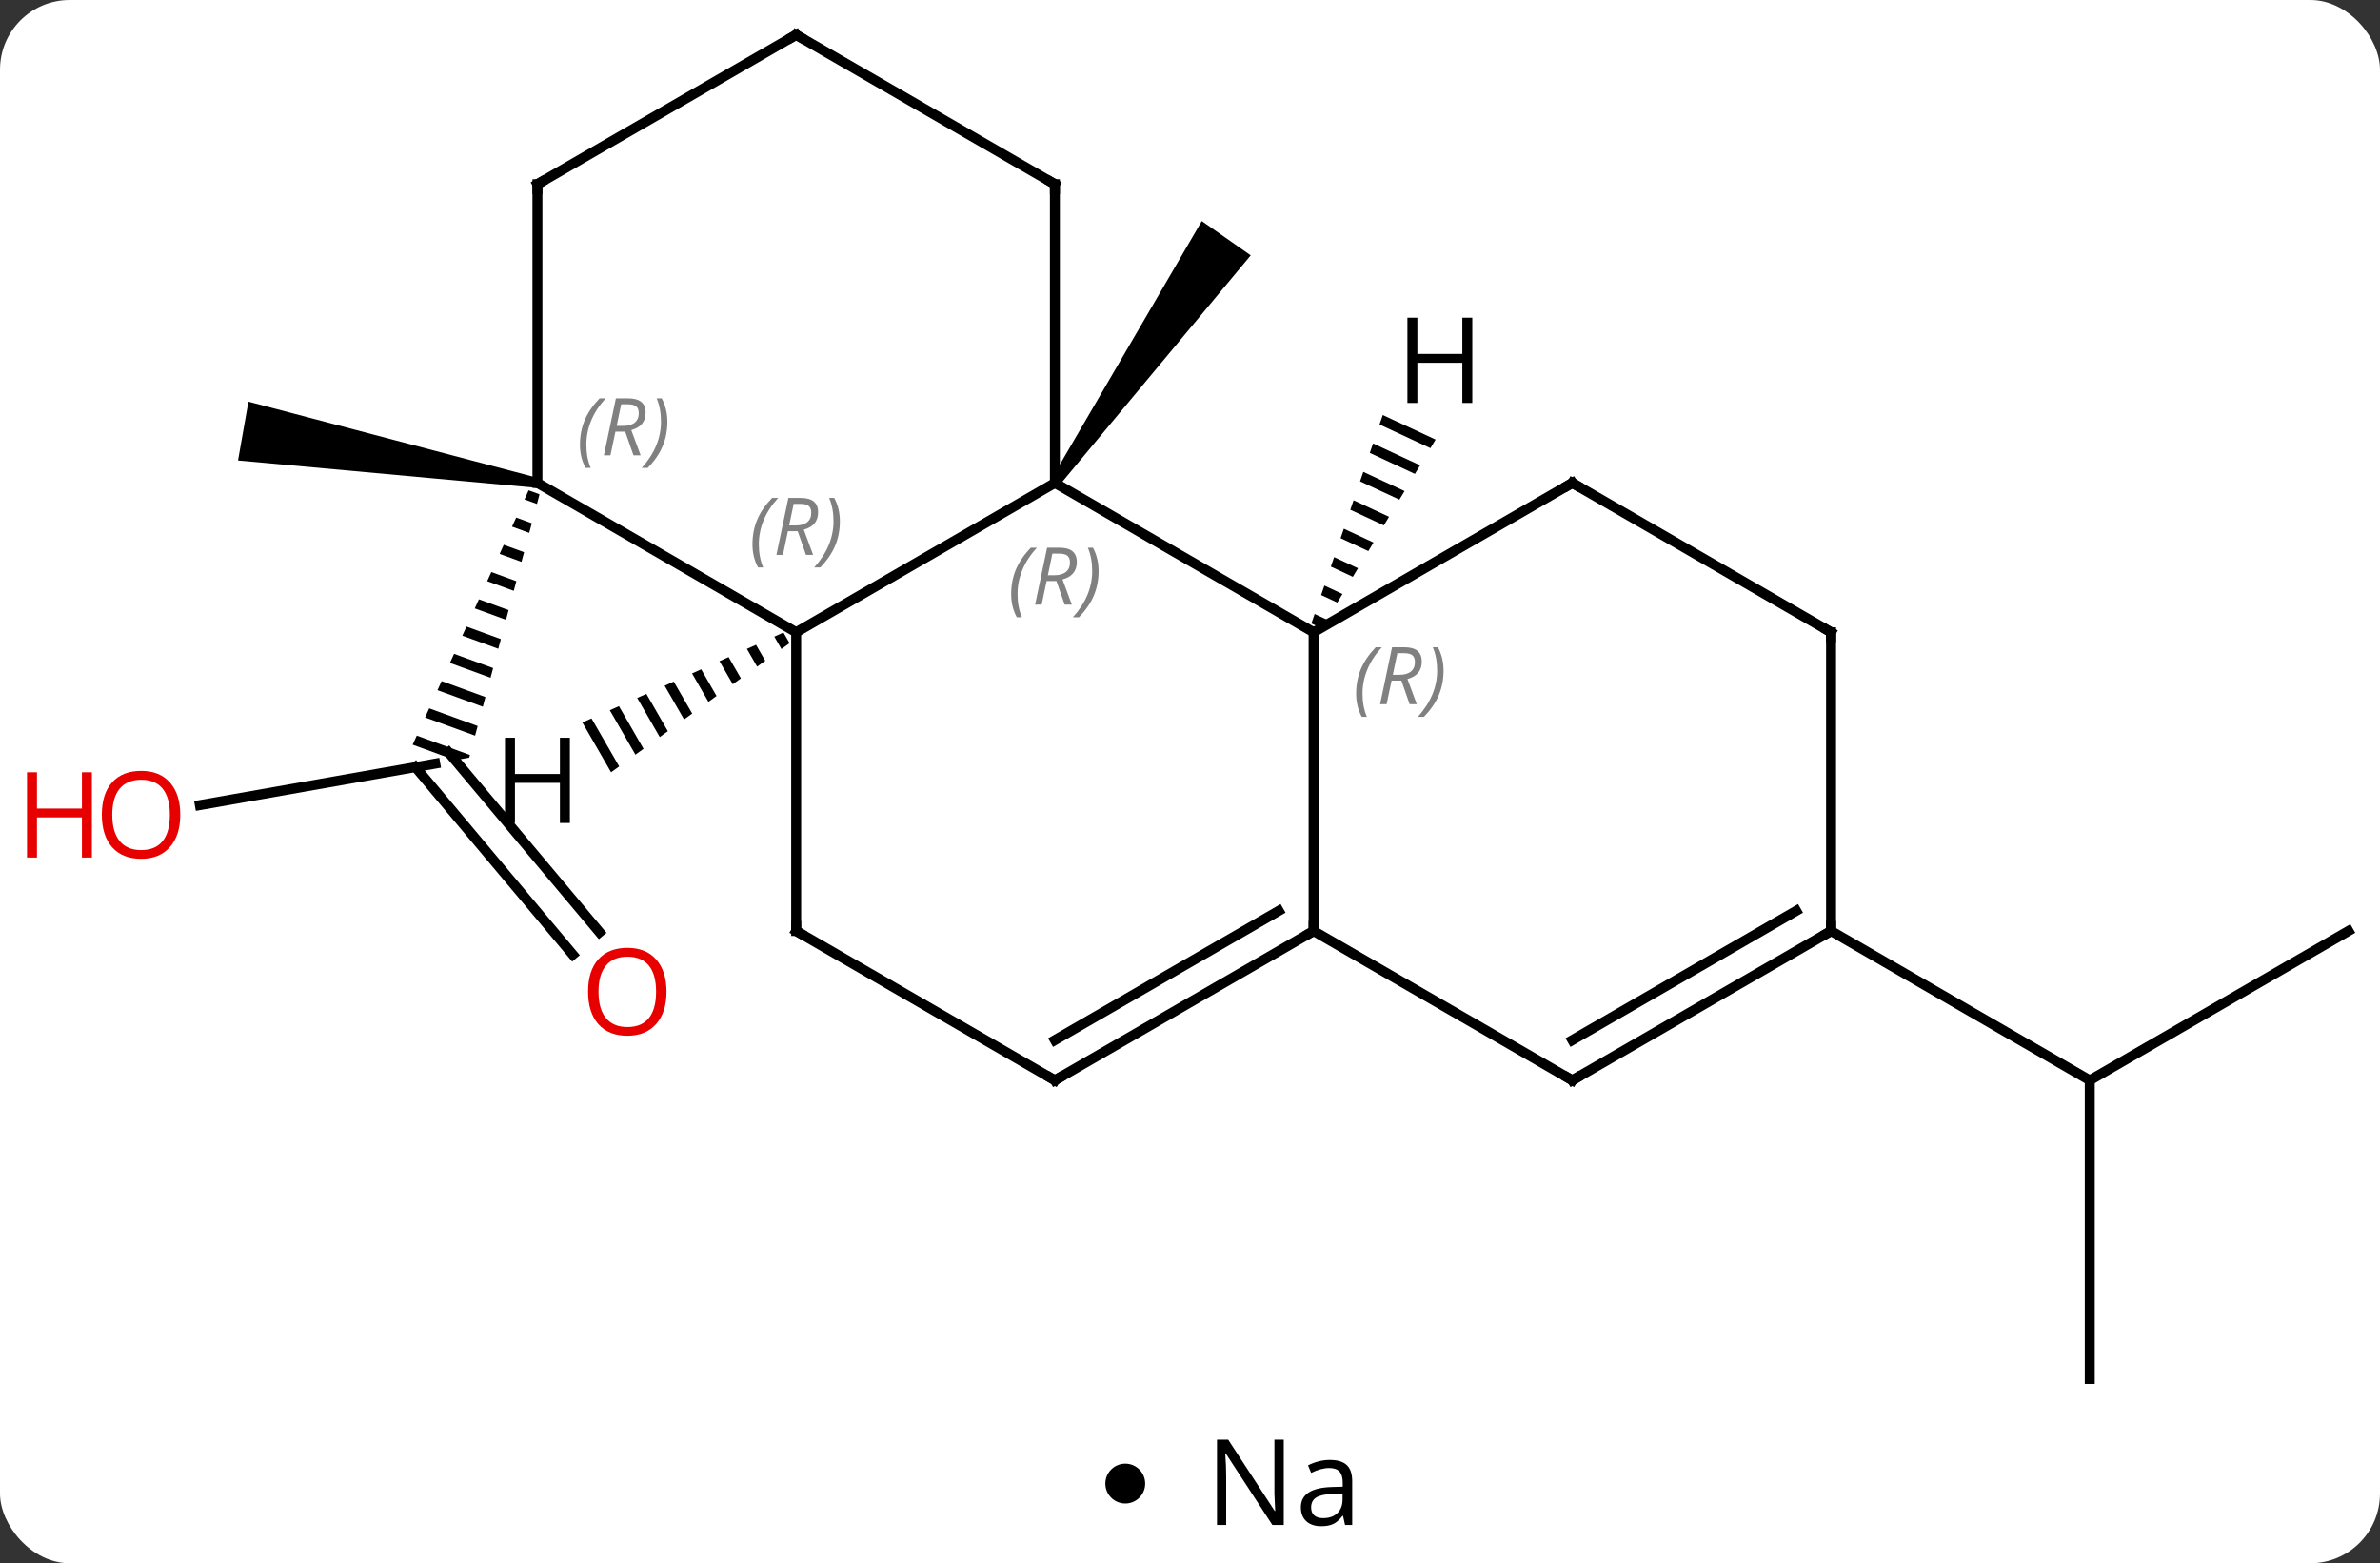 <svg width="239" viewBox="0 0 239 157" style="fill-opacity:1; color-rendering:auto; color-interpolation:auto; text-rendering:auto; stroke:black; stroke-linecap:square; stroke-miterlimit:10; shape-rendering:auto; stroke-opacity:1; fill:black; stroke-dasharray:none; font-weight:normal; stroke-width:1; font-family:'Open Sans'; font-style:normal; stroke-linejoin:miter; font-size:12; stroke-dashoffset:0; image-rendering:auto;" height="157" class="cas-substance-image" xmlns:xlink="http://www.w3.org/1999/xlink" xmlns="http://www.w3.org/2000/svg"><rect x="0" y="0" width="239" height="157" fill="#333333" stroke="none"/><svg class="cas-substance-single-component"><rect y="0" x="0" width="239" stroke="none" ry="7" rx="7" height="157" fill="white" class="cas-substance-group"/><svg y="0" x="0" width="239" viewBox="0 0 239 142" style="fill:black;" height="142" class="cas-substance-single-component-image"><svg><g><g transform="translate(125,71)" style="text-rendering:geometricPrecision; color-rendering:optimizeQuality; color-interpolation:linearRGB; stroke-linecap:butt; image-rendering:optimizeQuality;"><path style="stroke:none;" d="M-18.658 -22.213 L-19.478 -22.787 L-4.317 -48.797 L0.598 -45.355 Z"/><line y2="9.858" y1="5.691" x2="-104.928" x1="-81.291" style="fill:none;"/><line y2="24.87" y1="6.042" x2="-67.481" x1="-83.281" style="fill:none;"/><line y2="22.621" y1="4.566" x2="-64.8" x1="-79.951" style="fill:none;"/><path style="stroke:none;" d="M-71.917 -21.759 L-72.332 -20.846 L-71.079 -20.389 L-71.079 -20.389 L-70.82 -21.359 L-70.82 -21.359 L-71.917 -21.759 ZM-73.164 -19.021 L-73.58 -18.109 L-71.856 -17.48 L-71.597 -18.45 L-71.597 -18.45 L-73.164 -19.021 ZM-74.412 -16.284 L-74.828 -15.372 L-72.632 -14.571 L-72.373 -15.54 L-74.412 -16.284 ZM-75.66 -13.547 L-76.076 -12.634 L-73.409 -11.661 L-73.15 -12.631 L-73.15 -12.631 L-75.66 -13.547 ZM-76.907 -10.809 L-77.323 -9.897 L-74.185 -8.752 L-73.926 -9.722 L-73.926 -9.722 L-76.907 -10.809 ZM-78.155 -8.072 L-78.571 -7.159 L-74.962 -5.843 L-74.703 -6.812 L-78.155 -8.072 ZM-79.403 -5.334 L-79.819 -4.422 L-75.738 -2.933 L-75.479 -3.903 L-79.403 -5.334 ZM-80.651 -2.597 L-81.067 -1.685 L-76.515 -0.024 L-76.256 -0.994 L-80.651 -2.597 ZM-81.898 0.141 L-82.314 1.053 L-77.291 2.885 L-77.032 1.915 L-81.898 0.141 ZM-83.146 2.878 L-83.562 3.79 L-79.309 5.342 L-77.88 5.09 L-77.88 5.09 L-77.809 4.825 L-83.146 2.878 Z"/><path style="stroke:none;" d="M-70.944 -22.992 L-71.118 -22.008 L-101.096 -24.754 L-100.054 -30.662 Z"/><line y2="22.5" y1="37.5" x2="110.835" x1="84.855" style="fill:none;"/><line y2="67.5" y1="37.5" x2="84.855" x1="84.855" style="fill:none;"/><line y2="22.5" y1="37.5" x2="58.875" x1="84.855" style="fill:none;"/><line y2="-22.5" y1="-7.5" x2="-19.068" x1="-45.048" style="fill:none;"/><line y2="-22.5" y1="-7.5" x2="-71.031" x1="-45.048" style="fill:none;"/><line y2="22.5" y1="-7.5" x2="-45.048" x1="-45.048" style="fill:none;"/><line y2="-7.5" y1="-22.5" x2="6.912" x1="-19.068" style="fill:none;"/><line y2="-52.5" y1="-22.5" x2="-19.068" x1="-19.068" style="fill:none;"/><line y2="-52.5" y1="-22.5" x2="-71.031" x1="-71.031" style="fill:none;"/><line y2="37.5" y1="22.5" x2="-19.068" x1="-45.048" style="fill:none;"/><line y2="22.5" y1="-7.5" x2="6.912" x1="6.912" style="fill:none;"/><line y2="-22.5" y1="-7.5" x2="32.892" x1="6.912" style="fill:none;"/><line y2="-67.5" y1="-52.5" x2="-45.051" x1="-19.068" style="fill:none;"/><line y2="-67.5" y1="-52.5" x2="-45.051" x1="-71.031" style="fill:none;"/><line y2="22.5" y1="37.5" x2="6.912" x1="-19.068" style="fill:none;"/><line y2="20.479" y1="33.459" x2="3.412" x1="-19.068" style="fill:none;"/><line y2="37.5" y1="22.5" x2="32.892" x1="6.912" style="fill:none;"/><line y2="-7.5" y1="-22.5" x2="58.875" x1="32.892" style="fill:none;"/><line y2="22.5" y1="37.5" x2="58.875" x1="32.892" style="fill:none;"/><line y2="20.479" y1="33.459" x2="55.375" x1="32.892" style="fill:none;"/><line y2="22.5" y1="-7.5" x2="58.875" x1="58.875" style="fill:none;"/><path style="stroke:none;" d="M-46.326 -7.473 L-47.244 -7.062 L-46.526 -5.817 L-45.711 -6.407 L-46.326 -7.473 ZM-49.079 -6.241 L-49.997 -5.83 L-48.97 -4.049 L-48.155 -4.638 L-49.079 -6.241 ZM-51.833 -5.009 L-52.751 -4.598 L-51.414 -2.28 L-50.599 -2.87 L-51.833 -5.009 ZM-54.586 -3.776 L-55.504 -3.366 L-53.858 -0.512 L-53.044 -1.101 L-54.586 -3.776 ZM-57.34 -2.544 L-58.257 -2.133 L-56.303 1.257 L-55.488 0.667 L-57.34 -2.544 ZM-60.093 -1.312 L-61.011 -0.901 L-58.747 3.025 L-57.932 2.436 L-60.093 -1.312 ZM-62.846 -0.08 L-63.764 0.331 L-61.191 4.793 L-60.376 4.204 L-62.846 -0.08 ZM-65.6 1.153 L-66.518 1.563 L-63.635 6.562 L-62.82 5.972 L-65.6 1.153 Z"/><path style="stroke:none;" d="M13.859 -29.32 L13.533 -28.369 L13.533 -28.369 L18.644 -25.99 L18.644 -25.99 L19.163 -26.851 L19.163 -26.851 L13.859 -29.32 ZM12.881 -26.465 L12.556 -25.514 L12.556 -25.514 L17.085 -23.405 L17.085 -23.405 L17.605 -24.267 L17.605 -24.267 L12.881 -26.465 ZM11.904 -23.61 L11.578 -22.659 L11.578 -22.659 L15.526 -20.821 L15.526 -20.821 L16.046 -21.682 L16.046 -21.682 L11.904 -23.61 ZM10.926 -20.755 L10.6 -19.804 L10.6 -19.804 L13.967 -18.236 L13.967 -18.236 L14.487 -19.098 L14.487 -19.098 L10.926 -20.755 ZM9.948 -17.9 L9.622 -16.949 L9.622 -16.949 L12.409 -15.652 L12.928 -16.513 L12.928 -16.513 L9.948 -17.9 ZM8.97 -15.045 L8.645 -14.094 L10.85 -13.067 L10.85 -13.067 L11.37 -13.929 L8.97 -15.045 ZM7.993 -12.19 L7.667 -11.239 L7.667 -11.239 L9.291 -10.482 L9.291 -10.482 L9.811 -11.344 L9.811 -11.344 L7.993 -12.19 ZM7.015 -9.335 L6.689 -8.384 L6.689 -8.384 L7.733 -7.898 L7.733 -7.898 L8.252 -8.759 L8.252 -8.759 L7.015 -9.335 Z"/></g><g transform="translate(125,71)" style="fill:rgb(230,0,0); text-rendering:geometricPrecision; color-rendering:optimizeQuality; image-rendering:optimizeQuality; font-family:'Open Sans'; stroke:rgb(230,0,0); color-interpolation:linearRGB;"><path style="stroke:none;" d="M-106.897 10.829 Q-106.897 12.891 -107.937 14.071 Q-108.976 15.251 -110.819 15.251 Q-112.71 15.251 -113.741 14.086 Q-114.772 12.922 -114.772 10.813 Q-114.772 8.719 -113.741 7.571 Q-112.71 6.422 -110.819 6.422 Q-108.96 6.422 -107.929 7.594 Q-106.897 8.766 -106.897 10.829 ZM-113.726 10.829 Q-113.726 12.563 -112.983 13.469 Q-112.241 14.376 -110.819 14.376 Q-109.397 14.376 -108.671 13.477 Q-107.944 12.579 -107.944 10.829 Q-107.944 9.094 -108.671 8.204 Q-109.397 7.313 -110.819 7.313 Q-112.241 7.313 -112.983 8.211 Q-113.726 9.11 -113.726 10.829 Z"/><path style="stroke:none;" d="M-115.772 15.126 L-116.772 15.126 L-116.772 11.094 L-121.288 11.094 L-121.288 15.126 L-122.288 15.126 L-122.288 6.563 L-121.288 6.563 L-121.288 10.204 L-116.772 10.204 L-116.772 6.563 L-115.772 6.563 L-115.772 15.126 Z"/><path style="stroke:none;" d="M-58.069 28.601 Q-58.069 30.663 -59.109 31.843 Q-60.148 33.023 -61.991 33.023 Q-63.882 33.023 -64.913 31.858 Q-65.945 30.694 -65.945 28.585 Q-65.945 26.491 -64.913 25.343 Q-63.882 24.194 -61.991 24.194 Q-60.132 24.194 -59.101 25.366 Q-58.069 26.538 -58.069 28.601 ZM-64.898 28.601 Q-64.898 30.335 -64.155 31.241 Q-63.413 32.148 -61.991 32.148 Q-60.569 32.148 -59.843 31.249 Q-59.116 30.351 -59.116 28.601 Q-59.116 26.866 -59.843 25.976 Q-60.569 25.085 -61.991 25.085 Q-63.413 25.085 -64.155 25.983 Q-64.898 26.882 -64.898 28.601 Z"/></g><g transform="translate(125,71)" style="font-size:8.4px; fill:gray; text-rendering:geometricPrecision; image-rendering:optimizeQuality; color-rendering:optimizeQuality; font-family:'Open Sans'; font-style:italic; stroke:gray; color-interpolation:linearRGB;"><path style="stroke:none;" d="M-49.437 -16.336 Q-49.437 -17.664 -48.968 -18.789 Q-48.499 -19.914 -47.468 -20.992 L-46.859 -20.992 Q-47.828 -19.93 -48.312 -18.758 Q-48.796 -17.586 -48.796 -16.352 Q-48.796 -15.023 -48.359 -14.008 L-48.874 -14.008 Q-49.437 -15.039 -49.437 -16.336 ZM-45.877 -17.648 L-46.377 -15.273 L-47.033 -15.273 L-45.83 -20.992 L-44.58 -20.992 Q-42.846 -20.992 -42.846 -19.555 Q-42.846 -18.195 -44.283 -17.805 L-43.346 -15.273 L-44.064 -15.273 L-44.892 -17.648 L-45.877 -17.648 ZM-45.299 -20.398 Q-45.689 -18.477 -45.752 -18.227 L-45.096 -18.227 Q-44.346 -18.227 -43.939 -18.555 Q-43.533 -18.883 -43.533 -19.508 Q-43.533 -19.977 -43.791 -20.188 Q-44.049 -20.398 -44.642 -20.398 L-45.299 -20.398 ZM-40.66 -18.648 Q-40.66 -17.32 -41.136 -16.188 Q-41.613 -15.055 -42.628 -14.008 L-43.238 -14.008 Q-41.3 -16.164 -41.3 -18.648 Q-41.3 -19.977 -41.738 -20.992 L-41.222 -20.992 Q-40.66 -19.93 -40.66 -18.648 Z"/><path style="stroke:none;" d="M-23.457 -11.336 Q-23.457 -12.664 -22.988 -13.789 Q-22.519 -14.914 -21.488 -15.992 L-20.878 -15.992 Q-21.847 -14.93 -22.332 -13.758 Q-22.816 -12.586 -22.816 -11.352 Q-22.816 -10.023 -22.378 -9.008 L-22.894 -9.008 Q-23.457 -10.039 -23.457 -11.336 ZM-19.897 -12.648 L-20.397 -10.273 L-21.053 -10.273 L-19.85 -15.992 L-18.6 -15.992 Q-16.865 -15.992 -16.865 -14.555 Q-16.865 -13.195 -18.303 -12.805 L-17.365 -10.273 L-18.084 -10.273 L-18.912 -12.648 L-19.897 -12.648 ZM-19.319 -15.398 Q-19.709 -13.477 -19.772 -13.227 L-19.115 -13.227 Q-18.365 -13.227 -17.959 -13.555 Q-17.553 -13.883 -17.553 -14.508 Q-17.553 -14.977 -17.811 -15.188 Q-18.069 -15.398 -18.662 -15.398 L-19.319 -15.398 ZM-14.679 -13.648 Q-14.679 -12.32 -15.156 -11.188 Q-15.633 -10.055 -16.648 -9.008 L-17.258 -9.008 Q-15.32 -11.164 -15.32 -13.648 Q-15.32 -14.977 -15.758 -15.992 L-15.242 -15.992 Q-14.679 -14.93 -14.679 -13.648 Z"/><path style="stroke:none;" d="M-66.76 -26.336 Q-66.76 -27.664 -66.291 -28.789 Q-65.822 -29.914 -64.791 -30.992 L-64.181 -30.992 Q-65.15 -29.93 -65.635 -28.758 Q-66.119 -27.586 -66.119 -26.352 Q-66.119 -25.024 -65.681 -24.008 L-66.197 -24.008 Q-66.76 -25.039 -66.76 -26.336 ZM-63.199 -27.649 L-63.699 -25.274 L-64.356 -25.274 L-63.153 -30.992 L-61.903 -30.992 Q-60.168 -30.992 -60.168 -29.555 Q-60.168 -28.195 -61.606 -27.805 L-60.668 -25.274 L-61.387 -25.274 L-62.215 -27.649 L-63.199 -27.649 ZM-62.621 -30.399 Q-63.012 -28.477 -63.074 -28.227 L-62.418 -28.227 Q-61.668 -28.227 -61.262 -28.555 Q-60.856 -28.883 -60.856 -29.508 Q-60.856 -29.977 -61.114 -30.188 Q-61.371 -30.399 -61.965 -30.399 L-62.621 -30.399 ZM-57.982 -28.649 Q-57.982 -27.32 -58.459 -26.188 Q-58.935 -25.055 -59.951 -24.008 L-60.56 -24.008 Q-58.623 -26.164 -58.623 -28.649 Q-58.623 -29.977 -59.06 -30.992 L-58.545 -30.992 Q-57.982 -29.93 -57.982 -28.649 Z"/></g><g transform="translate(125,71)" style="stroke-linecap:butt; font-size:8.4px; text-rendering:geometricPrecision; image-rendering:optimizeQuality; color-rendering:optimizeQuality; font-family:'Open Sans'; font-style:italic; color-interpolation:linearRGB; stroke-miterlimit:5;"><path style="fill:none;" d="M-45.048 22 L-45.048 22.5 L-44.615 22.75"/><path style="fill:gray; stroke:none;" d="M11.184 -1.336 Q11.184 -2.664 11.652 -3.789 Q12.121 -4.914 13.152 -5.992 L13.762 -5.992 Q12.793 -4.93 12.309 -3.758 Q11.824 -2.586 11.824 -1.352 Q11.824 -0.024 12.262 0.992 L11.746 0.992 Q11.184 -0.039 11.184 -1.336 ZM14.744 -2.648 L14.244 -0.274 L13.588 -0.274 L14.791 -5.992 L16.041 -5.992 Q17.775 -5.992 17.775 -4.555 Q17.775 -3.195 16.337 -2.805 L17.275 -0.274 L16.556 -0.274 L15.728 -2.648 L14.744 -2.648 ZM15.322 -5.399 Q14.931 -3.477 14.869 -3.227 L15.525 -3.227 Q16.275 -3.227 16.681 -3.555 Q17.087 -3.883 17.087 -4.508 Q17.087 -4.977 16.83 -5.188 Q16.572 -5.399 15.978 -5.399 L15.322 -5.399 ZM19.961 -3.648 Q19.961 -2.32 19.484 -1.188 Q19.008 -0.055 17.992 0.992 L17.383 0.992 Q19.32 -1.164 19.32 -3.648 Q19.32 -4.977 18.883 -5.992 L19.398 -5.992 Q19.961 -4.93 19.961 -3.648 Z"/><path style="fill:none;" d="M-19.068 -52 L-19.068 -52.5 L-19.501 -52.75"/><path style="fill:none;" d="M-71.031 -52 L-71.031 -52.5 L-70.598 -52.75"/><path style="fill:none;" d="M-19.501 37.25 L-19.068 37.5 L-18.635 37.25"/><path style="fill:none;" d="M6.479 22.75 L6.912 22.5 L6.912 22"/><path style="fill:none;" d="M32.459 -22.25 L32.892 -22.5 L33.325 -22.25"/><path style="fill:none;" d="M-44.618 -67.25 L-45.051 -67.5 L-45.484 -67.25"/><path style="fill:none;" d="M32.459 37.25 L32.892 37.5 L33.325 37.25"/><path style="fill:none;" d="M58.442 -7.75 L58.875 -7.5 L58.875 -7"/><path style="fill:none;" d="M58.442 22.75 L58.875 22.5 L58.875 22"/><path style="stroke:none;" d="M-67.773 11.656 L-68.773 11.656 L-68.773 7.625 L-73.289 7.625 L-73.289 11.656 L-74.289 11.656 L-74.289 3.094 L-73.289 3.094 L-73.289 6.734 L-68.773 6.734 L-68.773 3.094 L-67.773 3.094 L-67.773 11.656 Z"/><path style="stroke:none;" d="M22.848 -30.533 L21.848 -30.533 L21.848 -34.564 L17.332 -34.564 L17.332 -30.533 L16.332 -30.533 L16.332 -39.095 L17.332 -39.095 L17.332 -35.455 L21.848 -35.455 L21.848 -39.095 L22.848 -39.095 L22.848 -30.533 Z"/></g></g></svg></svg><svg y="142" x="111" class="cas-substance-saf"><svg y="5" x="0" width="4" style="fill:black;" height="4" class="cas-substance-saf-dot"><circle stroke="none" r="2" fill="black" cy="2" cx="2"/></svg><svg y="0" x="8" width="20" style="fill:black;" height="15" class="cas-substance-saf-image"><svg><g><g transform="translate(10,7)" style="text-rendering:geometricPrecision; font-family:'Open Sans'; color-interpolation:linearRGB; color-rendering:optimizeQuality; image-rendering:optimizeQuality;"><path style="stroke:none;" d="M-0.086 4.156 L-1.227 4.156 L-5.914 -3.031 L-5.961 -3.031 Q-5.867 -1.766 -5.867 -0.719 L-5.867 4.156 L-6.789 4.156 L-6.789 -4.406 L-5.664 -4.406 L-0.992 2.75 L-0.945 2.75 Q-0.945 2.594 -0.992 1.734 Q-1.039 0.875 -1.023 0.5 L-1.023 -4.406 L-0.086 -4.406 L-0.086 4.156 ZM6.07 4.156 L5.867 3.234 L5.82 3.234 Q5.352 3.844 4.875 4.062 Q4.398 4.281 3.68 4.281 Q2.727 4.281 2.18 3.781 Q1.633 3.281 1.633 2.375 Q1.633 0.438 4.742 0.344 L5.836 0.312 L5.836 -0.094 Q5.836 -0.844 5.516 -1.203 Q5.195 -1.562 4.477 -1.562 Q3.664 -1.562 2.664 -1.078 L2.352 -1.828 Q2.836 -2.078 3.398 -2.227 Q3.961 -2.375 4.539 -2.375 Q5.68 -2.375 6.234 -1.867 Q6.789 -1.359 6.789 -0.234 L6.789 4.156 L6.07 4.156 ZM3.867 3.469 Q4.773 3.469 5.297 2.969 Q5.82 2.469 5.82 1.578 L5.82 1 L4.836 1.031 Q3.68 1.078 3.172 1.398 Q2.664 1.719 2.664 2.391 Q2.664 2.922 2.977 3.195 Q3.289 3.469 3.867 3.469 Z"/></g></g></svg></svg></svg></svg></svg>